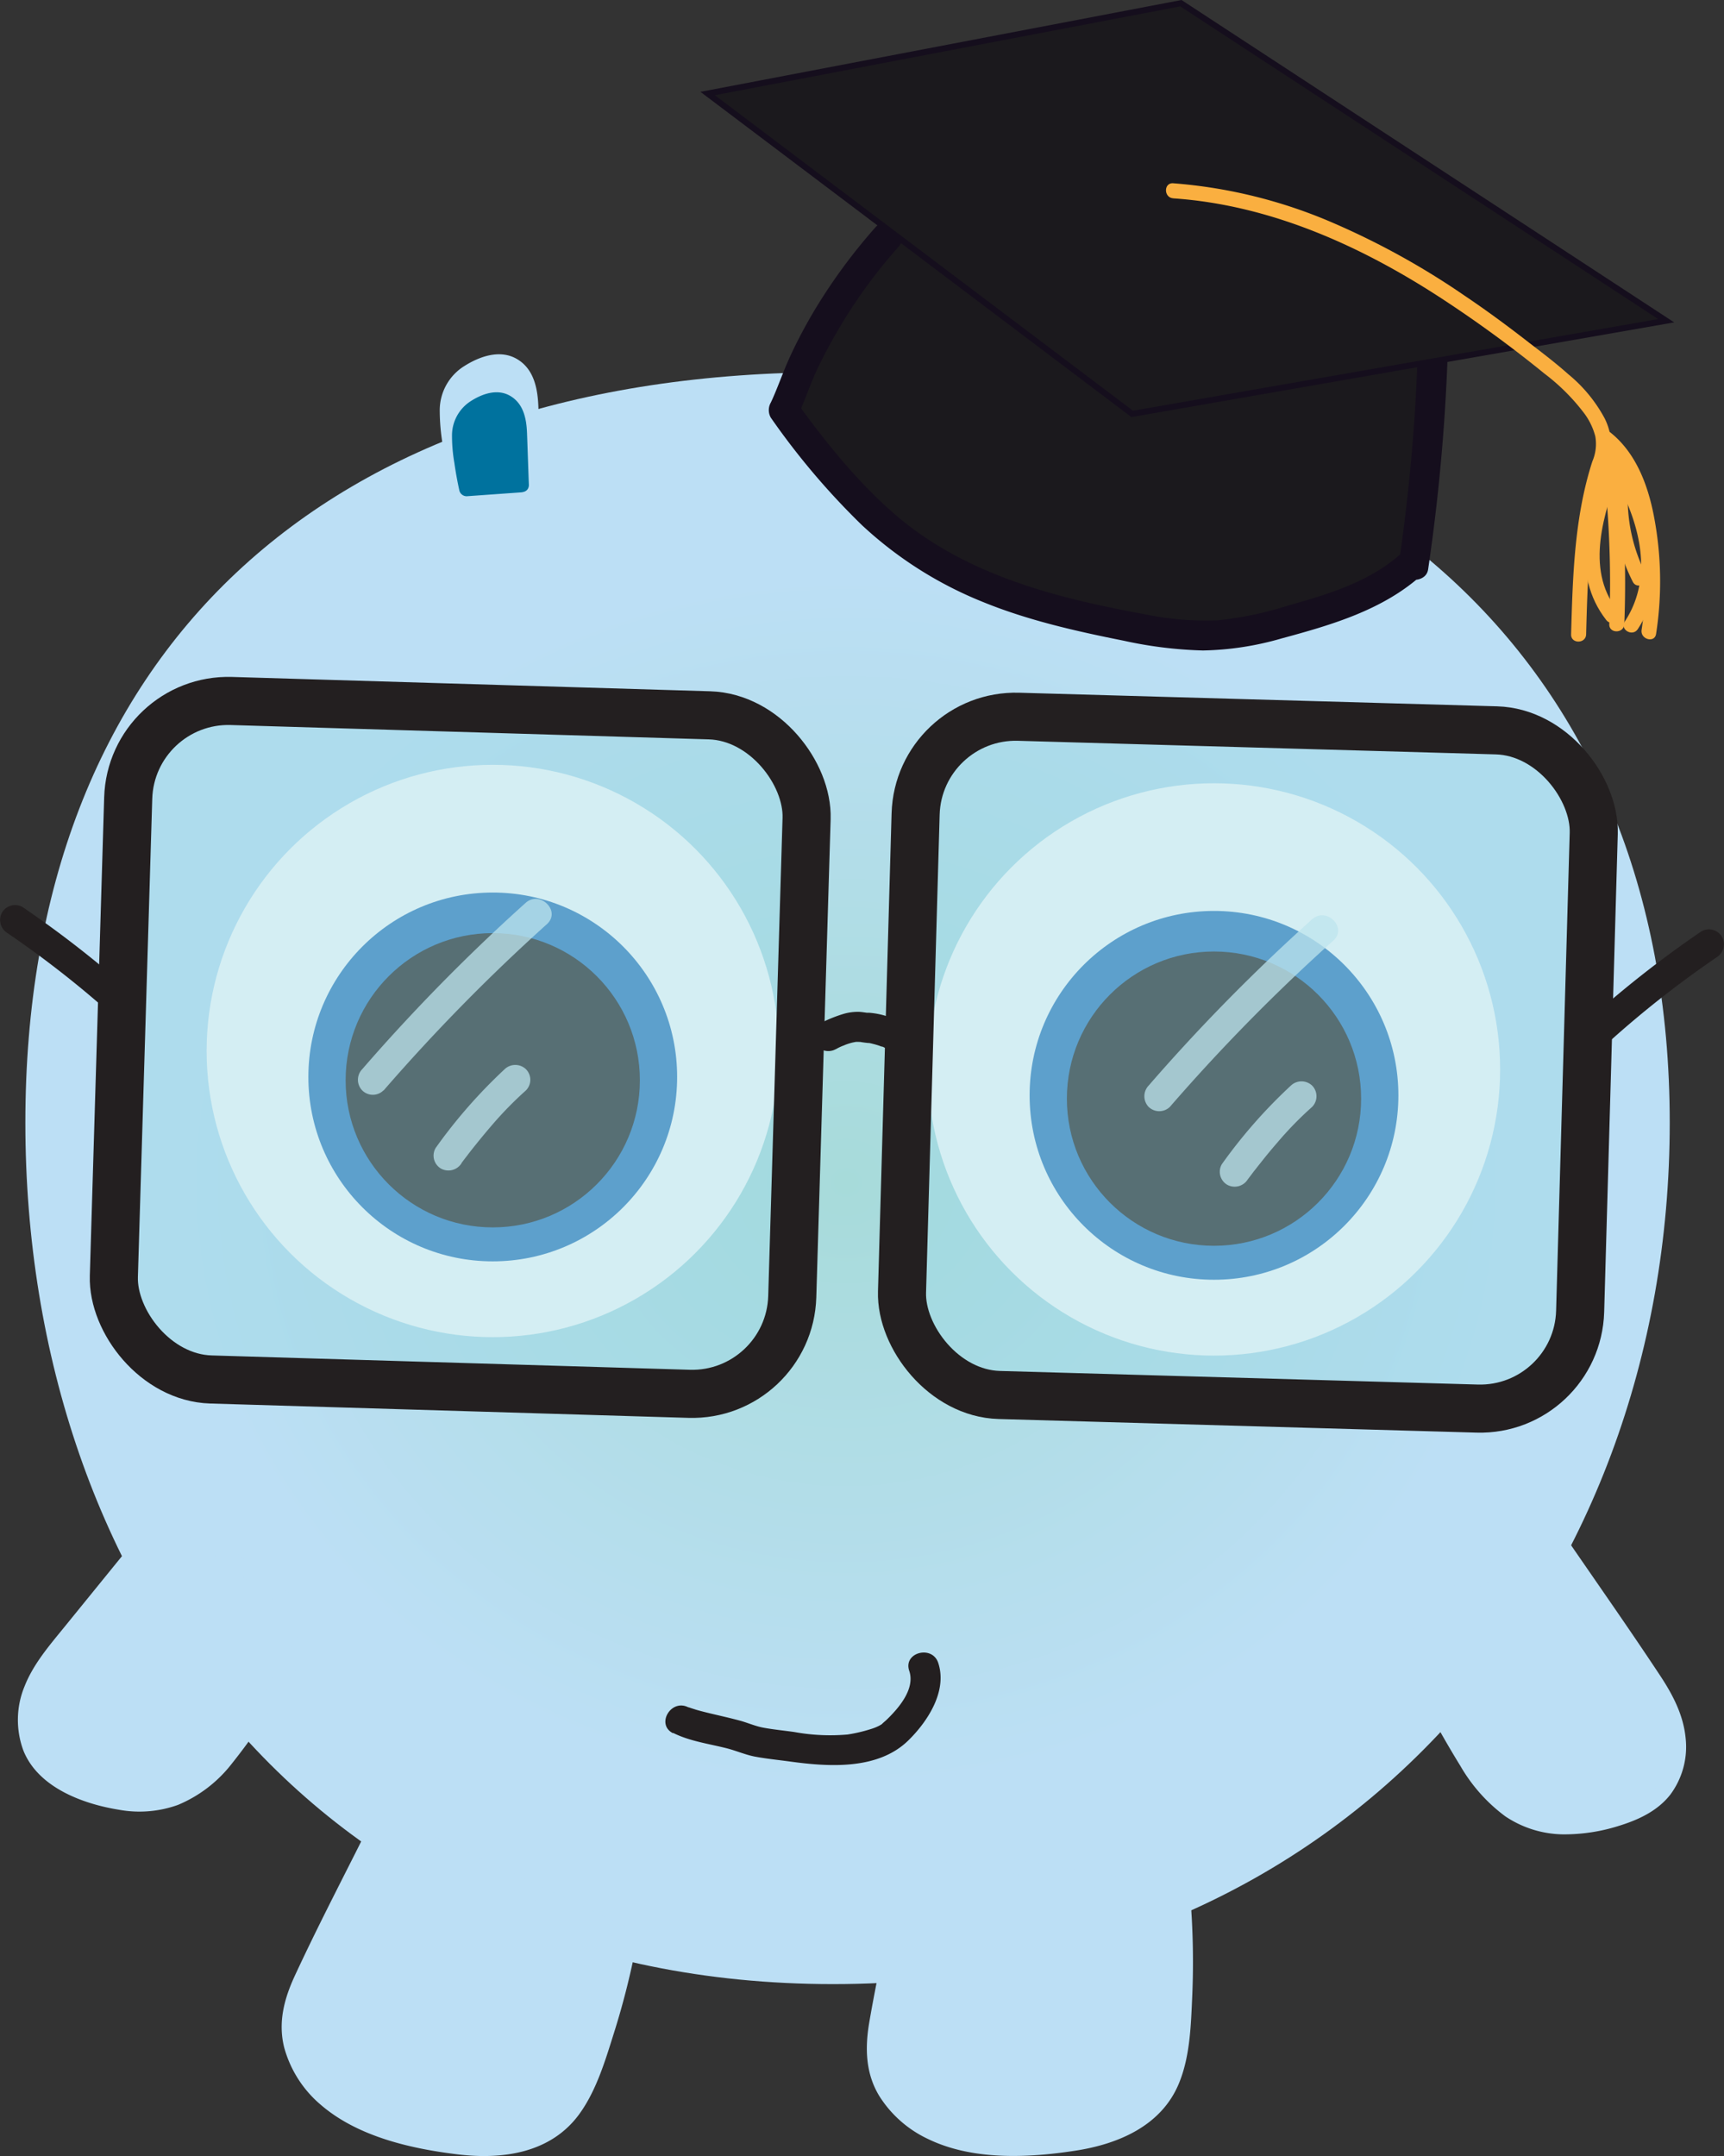 <svg xmlns="http://www.w3.org/2000/svg" xmlns:xlink="http://www.w3.org/1999/xlink" viewBox="0 0 286.86 358.7"><rect x="0" y="0" width="286.86" height="358.7" fill="#333333" stroke="none"/><defs><style>.cls-1{fill:url(#radial-gradient);}.cls-2{fill:#bcdff5;}.cls-3{fill:#fff;stroke:#fff;}.cls-13,.cls-3,.cls-5,.cls-8{stroke-miterlimit:10;}.cls-4{fill:#2e76bb;}.cls-5,.cls-7{fill:#231f20;}.cls-5,.cls-8{stroke:#231f20;}.cls-6{fill:#00729e;}.cls-8{fill:#9cd9e5;fill-opacity:0.43;stroke-width:8px;}.cls-9{opacity:0.75;}.cls-10{fill:#bde4ed;}.cls-11,.cls-13{fill:#1b191d;}.cls-12{fill:#150e1d;}.cls-13{stroke:#150e1d;}.cls-14{fill:#faaf40;}</style><radialGradient id="radial-gradient" cx="81.21" cy="143.07" r="136.45" gradientTransform="translate(56.32 60.79) scale(1.04 0.95)" gradientUnits="userSpaceOnUse"><stop offset="0" stop-color="#a7dbda"/><stop offset="0.78" stop-color="#bcdff5"/></radialGradient></defs><title>2-happy-0</title><g id="Layer_2" data-name="Layer 2"><g id="Layer_1-2" data-name="Layer 1"><path class="cls-1" d="M277.83,186.78c0,77.62-53.76,143.31-139.23,143.31S4.22,264.4,4.22,186.78,53.12,61.92,138.6,61.92,277.83,109.16,277.83,186.78Z"/><path class="cls-2" d="M63.3,302.75,51.15,327.24c-1.34,2.7-2.7,5.48-3,8.48-.58,5.66,2.79,11.17,7.38,14.53s10.23,4.92,15.8,6.07c7.5,1.56,16.23,2.18,21.92-2.95,2.92-2.65,4.53-6.42,5.88-10.12a131.14,131.14,0,0,0,5.75-21.12Z"/><path class="cls-2" d="M62.22,302.12c-4.38,8.84-9,17.6-13.14,26.53-1.78,3.82-2.85,7.78-1.79,12a19.06,19.06,0,0,0,6.13,9.56c6.15,5.28,15,7.28,22.82,8.22,7.53.9,15.52-.27,20.22-6.81,2.81-3.92,4.27-8.87,5.7-13.41a130.64,130.64,0,0,0,3.91-15.71,1.27,1.27,0,0,0-.57-1.41l-14-6.53L69.12,304.09l-5.19-2.42c-1.45-.67-2.72,1.48-1.26,2.16l14,6.53L99,320.78l5.2,2.42-.58-1.41c-.8,4.3-1.79,8.55-3,12.75a85.65,85.65,0,0,1-4.14,11.88c-1.55,3.38-3.7,6.34-7.09,8a20.52,20.52,0,0,1-10.09,1.7,56.51,56.51,0,0,1-10.81-1.73,36.86,36.86,0,0,1-11-4.29A18.3,18.3,0,0,1,50.37,342c-1.59-3.77-1.12-7.55.49-11.23,2-4.52,4.37-8.9,6.56-13.33l7-14C65.09,302,62.94,300.68,62.22,302.12Z"/><path class="cls-2" d="M151.55,307.6l-5.26,26.82c-.58,3-1.17,6-.68,9,.93,5.61,5.64,10,10.95,12.07s11.17,2,16.84,1.7c7.65-.48,16.23-2.17,20.36-8.63,2.13-3.32,2.69-7.38,3-11.31a131.15,131.15,0,0,0,0-21.89Z"/><path class="cls-2" d="M150.35,307.27l-2.92,14.87c-1,4.84-2,9.67-2.83,14.54-.68,4.18-.55,8.3,1.69,12a19.18,19.18,0,0,0,8,7.12c7.42,3.65,16.69,3.24,24.67,2,7.11-1.09,14.29-4.13,17.2-11.18,1.87-4.52,2-9.71,2.22-14.52a134.38,134.38,0,0,0-.34-16.79,1.27,1.27,0,0,0-.92-1.2l-15.23-2.61-24.33-4.17-5.64-1c-1.58-.27-2.25,2.14-.67,2.41l15.23,2.61,24.33,4.16,5.64,1-.91-1.21A134.63,134.63,0,0,1,196,329a77.13,77.13,0,0,1-1,12.79,15.1,15.1,0,0,1-5,9.24,21.32,21.32,0,0,1-9,3.93,55.83,55.83,0,0,1-10.47,1.14,36.57,36.57,0,0,1-12.32-1.35,18.24,18.24,0,0,1-8.67-5.77,13.51,13.51,0,0,1-2.63-10.58c.65-5.05,1.9-10.07,2.88-15.06l3-15.36C153.07,306.36,150.66,305.69,150.35,307.27Z"/><path class="cls-2" d="M28,251.37,10.77,272.59A37.54,37.54,0,0,0,5.68,280c-2.33,5-1.68,9.94.59,13s5.93,4.66,9.67,5.85c5,1.6,11.3,2.42,17.24-1.93,3-2.24,5.51-5.52,7.76-8.74A192.17,192.17,0,0,0,52.3,269.74Z"/><path class="cls-2" d="M27.12,250.49,10.67,270.74c-2.48,3.05-5.12,6.1-6.58,9.8a14.63,14.63,0,0,0-.17,10.77c2.48,6.07,9.83,8.8,15.85,9.77a18.94,18.94,0,0,0,9.84-.8,22.09,22.09,0,0,0,8.92-6.81,107.3,107.3,0,0,0,7.7-11c2.53-3.95,4.91-8,7.15-12.14a1.29,1.29,0,0,0-.45-1.71L31.67,252.6l-3-2.31c-1.28-1-2.53,1.2-1.26,2.16l21.25,16.07,3.05,2.3-.45-1.71a190.27,190.27,0,0,1-11.86,19.16,31,31,0,0,1-7.2,7.86,15.34,15.34,0,0,1-9.08,2.76A26.41,26.41,0,0,1,14.41,297c-2.85-1-5.8-2.57-7.46-5.22a11.58,11.58,0,0,1-.78-9.69c1.13-3.43,3.55-6.26,5.79-9l16.92-20.83C29.89,251,28.13,249.24,27.12,250.49Z"/><path class="cls-2" d="M258.4,254.9l15.44,22.56a37.4,37.4,0,0,1,4.46,7.77c1.92,5.15.87,10-1.65,12.95s-6.29,4.15-10.11,5c-5.15,1.19-11.46,1.5-17-3.33-2.87-2.48-5.05-5.95-7-9.35a190.45,190.45,0,0,1-9.82-19.31Z"/><path class="cls-2" d="M257.32,255.53l13.76,20.1c3.8,5.55,9.08,12.16,6.13,19.28a11.13,11.13,0,0,1-6.74,5.87,29.77,29.77,0,0,1-8.69,1.89,16,16,0,0,1-8.8-1.86,22.1,22.1,0,0,1-7.34-7.52,157.54,157.54,0,0,1-11.88-22.7l-.45,1.71L255.81,258l3.22-2c1.36-.86.1-3-1.26-2.16l-22.5,14.28-3.22,2a1.29,1.29,0,0,0-.45,1.71A168.44,168.44,0,0,0,243,293.8a27.53,27.53,0,0,0,7.47,8.38,17.67,17.67,0,0,0,9.52,3,30.18,30.18,0,0,0,9.43-1.43c3.24-1,6.42-2.49,8.53-5.21a13.32,13.32,0,0,0,2.54-9.22c-.34-3.93-2.15-7.38-4.3-10.62-5.44-8.23-11.14-16.3-16.71-24.44C258.58,253,256.41,254.2,257.32,255.53Z"/><circle class="cls-3" cx="81.99" cy="174.85" r="47.11"/><circle class="cls-4" cx="81.99" cy="179.17" r="30.68"/><circle class="cls-5" cx="81.99" cy="179.72" r="23.98"/><circle class="cls-3" cx="202" cy="177.92" r="47.11"/><circle class="cls-4" cx="202" cy="182.23" r="30.68"/><circle class="cls-5" cx="202" cy="182.78" r="23.98"/><path class="cls-2" d="M88.79,79.35,88.38,68A15.63,15.63,0,0,0,88,64.25a5.41,5.41,0,0,0-3.76-3.94,7.61,7.61,0,0,0-4.64.82,7.63,7.63,0,0,0-4.89,5.33,15.28,15.28,0,0,0,0,4.87,79.23,79.23,0,0,0,1.49,8.91Z"/><path class="cls-2" d="M90,79.35c-.14-3.91-.26-7.82-.42-11.73-.12-3-.74-6.25-3.58-7.9s-6.25-.4-8.74,1.18a8.67,8.67,0,0,0-4.09,7.26,34.28,34.28,0,0,0,.55,6.14c.3,2.1.69,4.2,1.15,6.28a1.26,1.26,0,0,0,1.21.91l12.67-.89c1.59-.11,1.61-2.61,0-2.5L76.12,79l1.2.92Q76.68,77,76.22,74a31.89,31.89,0,0,1-.51-5.85c.14-3.34,2.41-5.29,5.41-6.31,1.52-.51,3.09-.63,4.33.53a6.42,6.42,0,0,1,1.64,4.55c.23,4.13.3,8.28.45,12.42C87.59,81,90.09,81,90,79.35Z"/><path class="cls-6" d="M86.74,80.68l-.3-8.42a11.74,11.74,0,0,0-.31-2.74,3.92,3.92,0,0,0-2.7-2.91,5.31,5.31,0,0,0-3.33.6,5.53,5.53,0,0,0-3.5,3.93,11.42,11.42,0,0,0,0,3.6,62,62,0,0,0,1.07,6.59Z"/><path class="cls-6" d="M88,80.68c-.11-2.89-.2-5.78-.31-8.67-.09-2.34-.58-4.82-2.75-6.12s-4.74-.36-6.63.86a6.77,6.77,0,0,0-3.1,5.65A26.53,26.53,0,0,0,75.6,77c.22,1.55.5,3.1.84,4.64a1.26,1.26,0,0,0,1.2.92l9.1-.65c1.59-.12,1.6-2.62,0-2.5l-9.1.65,1.21.91A35.18,35.18,0,0,1,77.7,72.4c.08-2.27,1.56-3.63,3.61-4.34a2.5,2.5,0,0,1,2.77.31,4.52,4.52,0,0,1,1.08,3.13c.17,3,.22,6.12.33,9.18C85.54,82.28,88,82.29,88,80.68Z"/><path class="cls-7" d="M139.05,174.57a7.81,7.81,0,0,1,1.5-.69c-.19,0-.32.12-.05,0l.37-.14c.26-.09.51-.17.77-.24s.54-.12.81-.17c-.23,0-.28,0,0,0h.4a1.12,1.12,0,0,0,.36,0c-.09,0-.52-.08-.14,0s.9.14,1.35.19c.07,0,.5.06.09,0s0,0,.07,0,.46.09.68.15a11.51,11.51,0,0,1,1.41.44c.06,0,.46.17.14,0s.07,0,.13.06l.64.33.59.37c.27.15-.32-.32-.12-.1s.2.17.29.25a2.5,2.5,0,0,0,3.53-3.53,12.6,12.6,0,0,0-7.26-3l-.16,0-.23,0c-.43-.06-.85-.13-1.28-.15a8.51,8.51,0,0,0-2.41.29,22.47,22.47,0,0,0-4,1.6,2.5,2.5,0,0,0-.89,3.42,2.57,2.57,0,0,0,3.42.9Z"/><path class="cls-7" d="M267.13,173.87a169.07,169.07,0,0,1,18.5-14.6,2.56,2.56,0,0,0,.89-3.42,2.52,2.52,0,0,0-3.42-.9,177.4,177.4,0,0,0-19.5,15.38,2.5,2.5,0,1,0,3.53,3.54Z"/><path class="cls-7" d="M23.26,166.29a177.4,177.4,0,0,0-19.5-15.38,2.52,2.52,0,0,0-3.42.9,2.56,2.56,0,0,0,.89,3.42,167.78,167.78,0,0,1,18.5,14.59,2.54,2.54,0,0,0,3.53,0,2.51,2.51,0,0,0,0-3.53Z"/><rect class="cls-8" x="20.38" y="117.62" width="112.88" height="112.88" rx="16.66" transform="matrix(1, 0.03, -0.03, 1, 4.98, -2.11)"/><g class="cls-9"><path class="cls-10" d="M63.84,181.41A312.8,312.8,0,0,1,91,153.75c2.4-2.16-1.15-5.68-3.54-3.54a311.44,311.44,0,0,0-27.19,27.67,2.54,2.54,0,0,0,0,3.53,2.5,2.5,0,0,0,3.53,0Z"/></g><g class="cls-9"><path class="cls-10" d="M76.8,193.48l.64-.85.27-.34.2-.27.21-.27.27-.35.63-.79c.9-1.12,1.81-2.23,2.75-3.32a61.29,61.29,0,0,1,5.74-5.88,2.5,2.5,0,0,0,0-3.53,2.56,2.56,0,0,0-3.54,0A85.73,85.73,0,0,0,72.48,191a2.51,2.51,0,0,0,.9,3.42,2.58,2.58,0,0,0,3.42-.9Z"/></g><rect class="cls-8" x="151.2" y="120.35" width="112.88" height="112.88" rx="16.66" transform="translate(5.11 -5.83) rotate(1.63)"/><g class="cls-9"><path class="cls-10" d="M194.66,184.15a310.19,310.19,0,0,1,27.2-27.67c2.39-2.15-1.15-5.68-3.54-3.53a310.1,310.1,0,0,0-27.2,27.66,2.57,2.57,0,0,0,0,3.54,2.54,2.54,0,0,0,3.54,0Z"/></g><g class="cls-9"><path class="cls-10" d="M207.62,196.21l.64-.84.26-.35s.4-.51.21-.26.21-.28.21-.27l.27-.35.63-.79q1.33-1.69,2.75-3.32a59,59,0,0,1,5.74-5.88,2.53,2.53,0,0,0,0-3.54,2.57,2.57,0,0,0-3.54,0,85.13,85.13,0,0,0-11.49,13.08,2.51,2.51,0,0,0,.9,3.42,2.57,2.57,0,0,0,3.42-.9Z"/></g><path class="cls-7" d="M112,288.3c2.79,1.4,6,1.81,9,2.58,1.58.41,3.1,1.09,4.7,1.38,1.89.35,3.83.54,5.74.8,6.44.89,14.61,1.44,19.67-3.48,3.22-3.14,6.57-8.24,5-12.94-1-3-5.86-1.73-4.82,1.33s-1.85,6.31-3.83,8.21c-.13.12-1.06.91-.56.55a6,6,0,0,1-.6.37,7.83,7.83,0,0,1-1.4.56,25.49,25.49,0,0,1-3.88.91,33.29,33.29,0,0,1-8.82-.41c-1.71-.25-3.45-.41-5.14-.72-1.33-.24-2.58-.8-3.87-1.16-1.65-.45-3.33-.82-5-1.22-.78-.19-1.57-.38-2.35-.61l-.91-.29-.35-.13c-.39-.16.48.23-.08,0-2.86-1.44-5.4,2.87-2.52,4.32Z"/><path class="cls-11" d="M147.64,39.35a88,88,0,0,0-17.1,28.59l-.14.29c6.73,9.3,14.21,18.36,23.91,24.49s21.14,9,32.42,11.28c5.39,1.08,10.88,2,16.35,1.61a62.06,62.06,0,0,0,11.56-2.42c7.21-2,14.67-4.3,20.2-9.35l.37.16a313.86,313.86,0,0,0,3.36-45.83"/><path class="cls-12" d="M145.88,37.58a93.16,93.16,0,0,0-10.43,14.17c-1.46,2.46-2.81,5-4,7.59s-2.12,5.38-3.19,7.63a2.52,2.52,0,0,0,0,2.52,122.31,122.31,0,0,0,15.13,17.85,65,65,0,0,0,20.09,12.78C171,103.2,179,105,187,106.6a69.54,69.54,0,0,0,13.16,1.62,50,50,0,0,0,13.07-2c8.28-2.24,16.84-4.71,23.36-10.57l-3,.39.37.17c1.28.59,3.41.26,3.67-1.49a321.71,321.71,0,0,0,3.45-46.5c0-3.22-5-3.23-5,0a313.18,313.18,0,0,1-3.27,45.17l3.67-1.49-.37-.17a2.62,2.62,0,0,0-3,.39c-5.21,4.68-12.1,6.74-18.7,8.6a58.57,58.57,0,0,1-11.77,2.48,49.67,49.67,0,0,1-12.1-1c-14.87-2.72-30-6.55-41.71-16.69-6.22-5.41-11.41-11.88-16.23-18.53v2.52c1.15-2.42,2-5,3.09-7.43s2.49-5,3.9-7.41a85.6,85.6,0,0,1,9.86-13.53c2.14-2.39-1.39-5.94-3.53-3.54Z"/><polygon class="cls-13" points="188.39 68.86 117.75 15.56 196.49 0.53 277.24 53.36 188.39 68.86"/><path class="cls-14" d="M195.24,33c16,1.09,31,7.81,44.3,16.44A203.48,203.48,0,0,1,257,62.17a33.84,33.84,0,0,1,6.65,6.66,11.08,11.08,0,0,1,1.8,3.78,7.36,7.36,0,0,1-.49,4.14c-3,9.27-3.27,19.13-3.54,28.78-.05,1.61,2.45,1.61,2.5,0,.25-9.06.45-18.26,3.1-27a14.58,14.58,0,0,0,1.07-4.86,10.42,10.42,0,0,0-1.1-4.09,24.43,24.43,0,0,0-6.05-7.33c-2.33-2.08-4.84-3.94-7.3-5.85-3.25-2.51-6.56-4.94-10-7.25a128.41,128.41,0,0,0-21.67-12,82.87,82.87,0,0,0-26.76-6.66c-1.6-.11-1.59,2.39,0,2.5Z"/><path class="cls-14" d="M266.2,73.73c3.91,3.11,5.61,7.91,6.56,12.67a53.59,53.59,0,0,1,.39,18.39c-.24,1.58,2.17,2.26,2.41.67a57.35,57.35,0,0,0-.39-19.73c-1-5.13-3-10.41-7.2-13.77-1.25-1-3,.77-1.77,1.77Z"/><path class="cls-14" d="M266.49,75.18a170.42,170.42,0,0,1,1.28,28.65c-.06,1.61,2.44,1.6,2.5,0A170.42,170.42,0,0,0,269,75.18c-.2-1.57-2.71-1.59-2.5,0Z"/><path class="cls-14" d="M267.12,77.35c-3,8.3-5.85,18.11.15,25.81,1,1.27,2.74-.51,1.76-1.76-5.32-6.85-2.08-16.17.5-23.39.55-1.51-1.87-2.17-2.41-.66Z"/><path class="cls-14" d="M267.9,78.16c4.52,7.5,7.69,17.24,2.46,25.23-.89,1.35,1.28,2.61,2.16,1.27,5.72-8.75,2.51-19.52-2.46-27.76a1.25,1.25,0,0,0-2.16,1.26Z"/><path class="cls-14" d="M268.35,82.53a30.69,30.69,0,0,0,3.33,14.25c.72,1.44,2.88.17,2.16-1.26a27.9,27.9,0,0,1-3-13,1.25,1.25,0,0,0-2.5,0Z"/></g></g></svg>